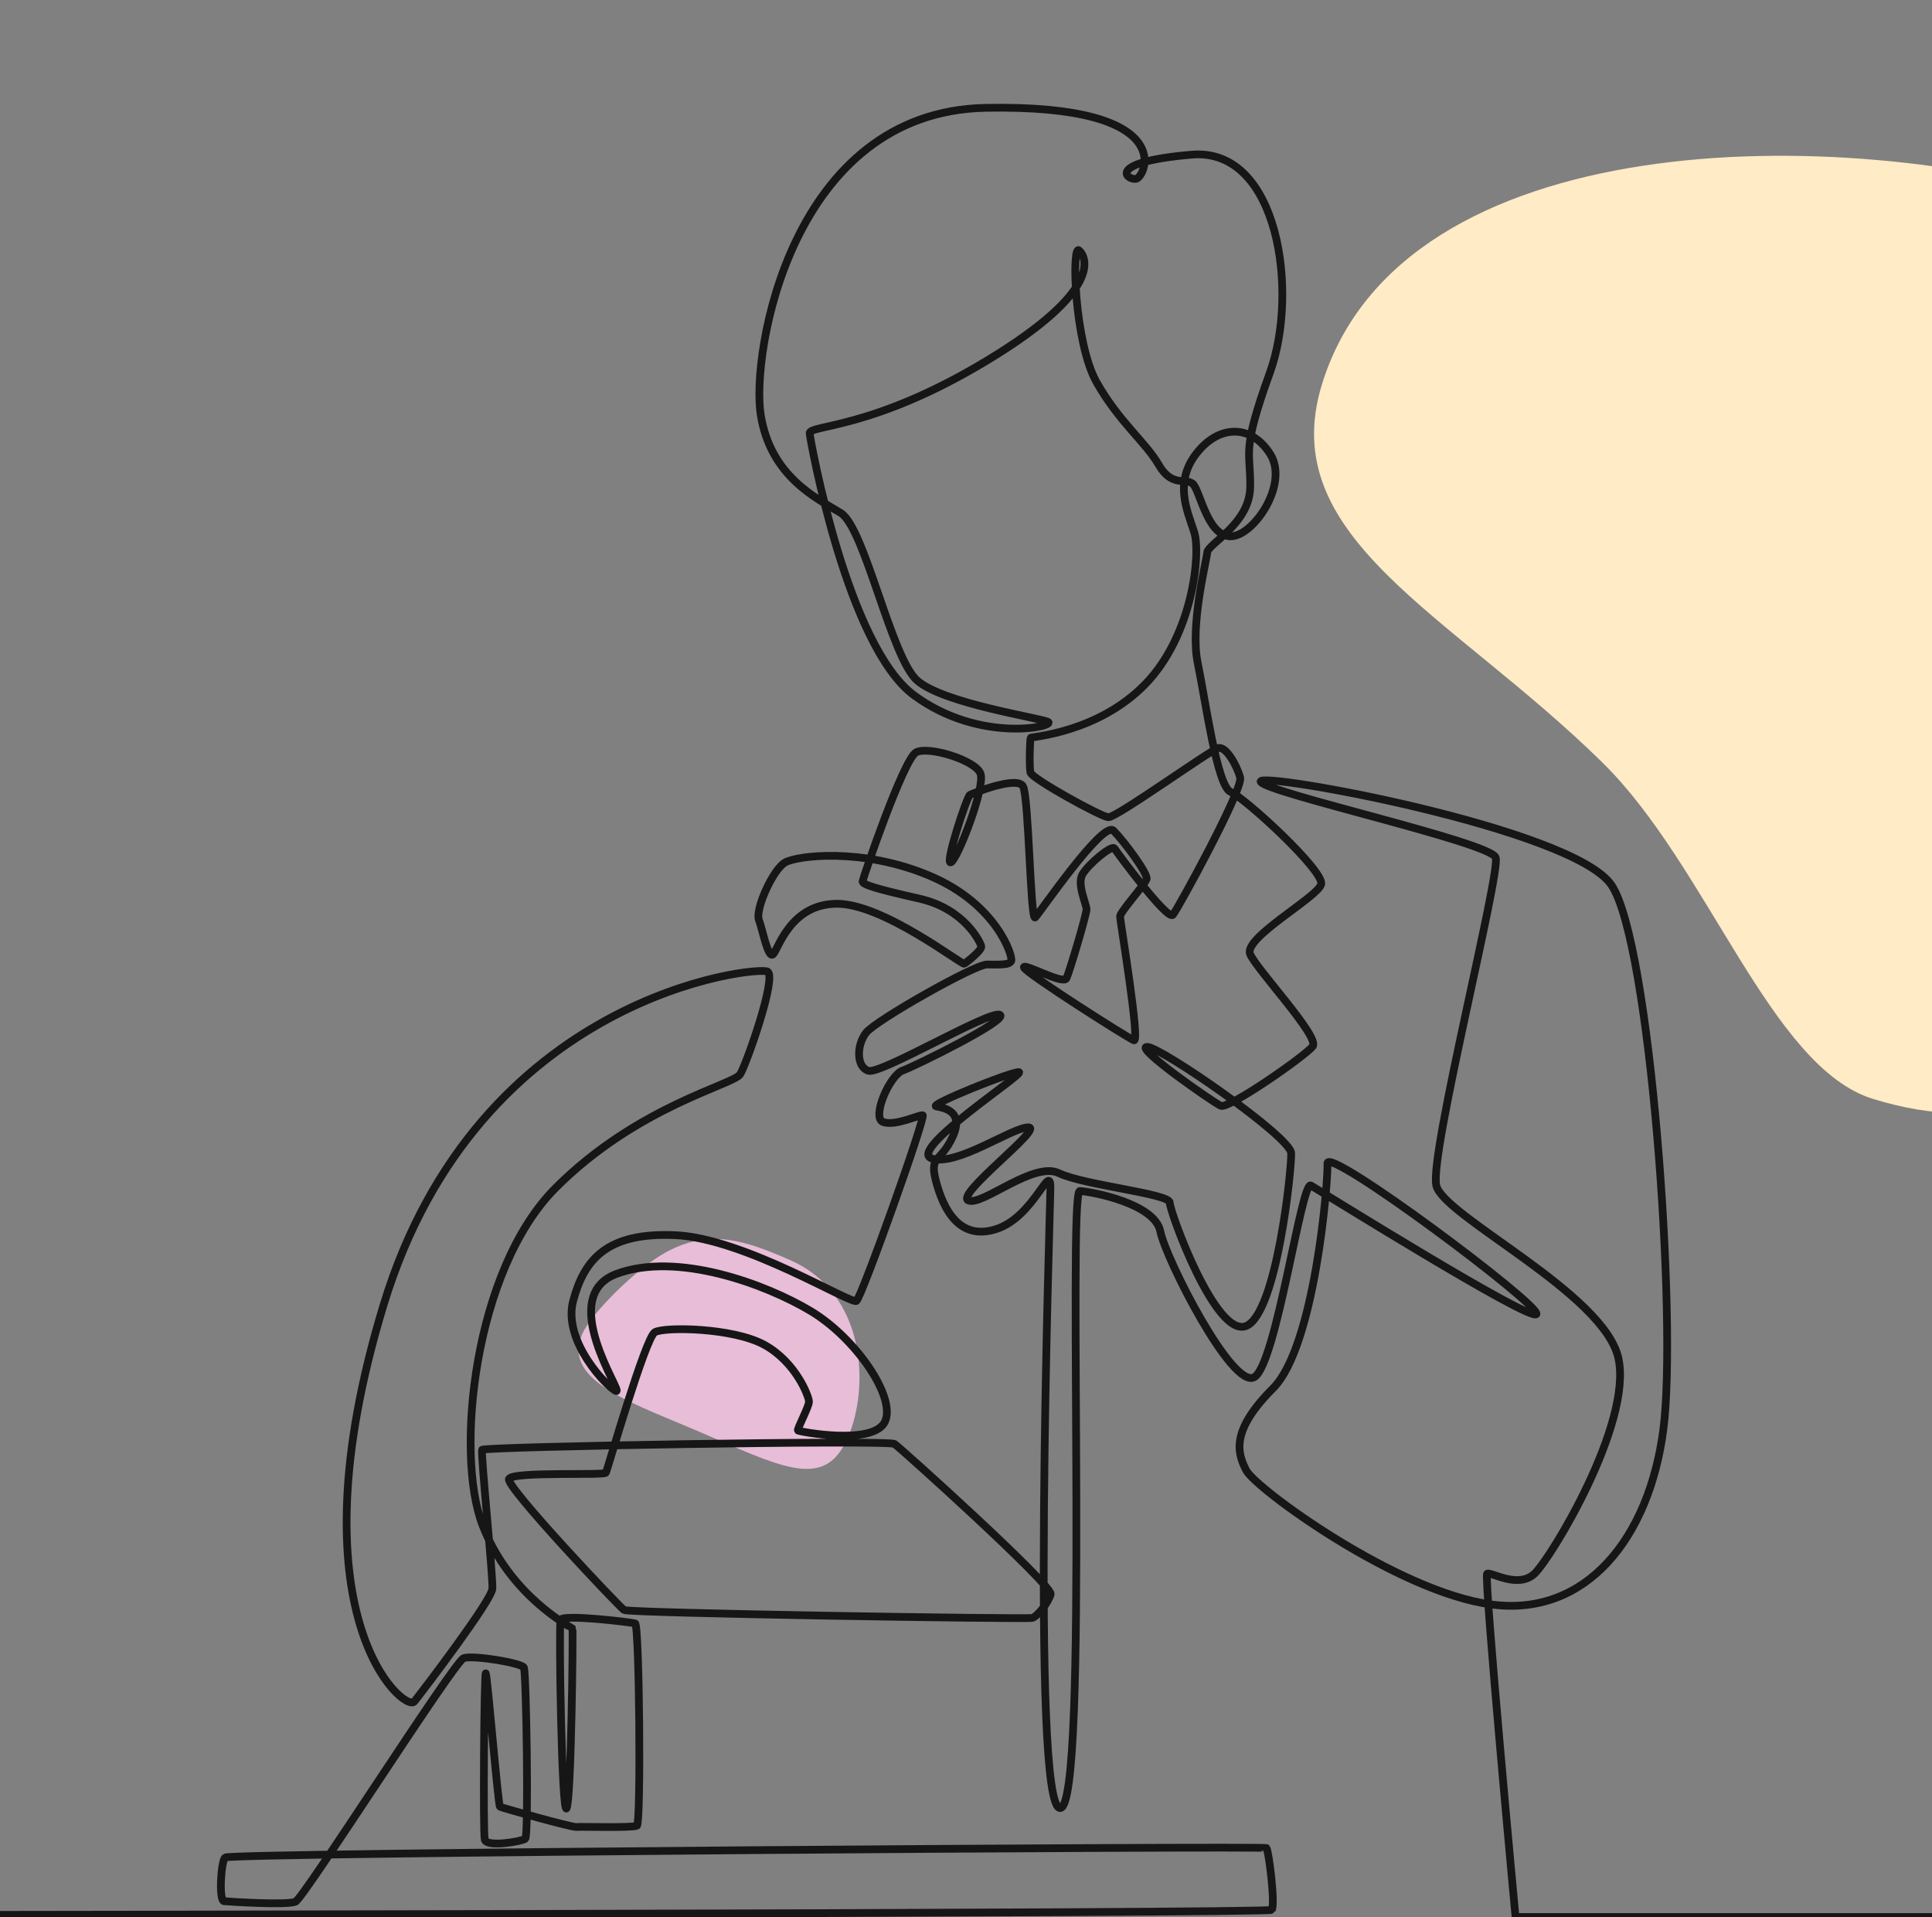 <svg width="375" height="372" viewBox="0 0 375 372" fill="none" xmlns="http://www.w3.org/2000/svg">
<rect x="0" y="0" width="375" height="372" fill="#808080" stroke="none"/>
<g clip-path="url(#clip0_162_7080)">
<path d="M256.574 74.63C272.117 24.035 357.289 23.948 405.645 38.836C454.001 53.723 447.229 77.947 431.686 128.541C416.143 179.136 411.88 228.123 363.524 213.236C343.657 207.119 331.537 168.091 310.973 147.915C281.486 118.984 247.418 104.438 256.574 74.63Z" fill="#FFEBC5"/>
<path d="M153.361 244.524C168.319 251.099 168.718 269.504 164.549 279.003C160.379 288.502 153.221 285.499 138.262 278.924C123.304 272.35 108.868 268.314 113.037 258.814C114.75 254.911 123.5 246.115 129.348 242.956C137.733 238.425 144.548 240.65 153.361 244.524Z" fill="#E8BDD8"/>
<path d="M-701.696 371.992C-701.696 371.992 246.175 371.992 246.864 370.614C247.553 369.236 246.226 359.027 245.819 358.618C245.411 358.21 44.5 359.537 43.683 360.456C42.867 361.375 42.459 368.827 43.479 368.93C44.499 369.031 55.723 369.746 57.356 369.031C58.989 368.317 88.171 322.378 90.008 321.765C91.845 321.152 101.232 322.684 101.691 323.603C102.15 324.522 102.66 356.321 101.946 356.831C101.232 357.342 94.446 358.516 94.089 356.985C93.731 355.454 93.988 324.164 94.293 324.726C94.599 325.288 96.691 350.4 97.049 350.604C97.407 350.809 111.028 354.637 111.896 354.535C112.763 354.434 122.813 354.74 123.63 354.28C124.447 353.821 124.115 315.257 123.273 315.028C122.43 314.798 109.192 313.19 108.809 314.339C108.426 315.487 109.039 352.162 109.957 350.936C110.876 349.711 111.258 316.253 111.105 316.023C110.952 315.793 99.014 309.821 93.656 295.963C88.299 282.105 91.948 246.425 107.865 230.5C123.783 214.575 142.456 210.492 143.68 208.45C144.904 206.408 150.822 189.666 148.985 188.543C147.148 187.42 92.814 192.831 74.447 253.24C56.08 313.649 78.579 332.485 80.416 330.187C82.253 327.89 95.415 310.587 95.569 308.29C95.722 305.993 93.272 281.953 93.579 281.34C93.886 280.727 172.403 279.379 173.627 280.206C174.851 281.034 204.391 307.679 203.932 309.363C203.473 311.047 201.33 313.65 200.412 313.956C199.493 314.262 122.047 313.037 121.129 312.426C120.21 311.814 98.171 288.537 98.783 287.007C99.396 285.476 117.303 286.393 117.609 285.782C117.915 285.169 125.262 259.596 127.099 258.525C128.936 257.452 142.251 257.606 148.374 260.974C154.496 264.343 157.022 271.004 157.022 272C157.022 272.996 154.649 277.36 154.879 277.59C155.109 277.82 169.649 280.576 171.791 275.829C173.934 271.082 166.052 259.597 157.328 254.392C148.603 249.185 131.462 242.83 119.676 247.195C107.89 251.559 121.054 270.394 119.6 269.935C118.146 269.475 109.116 260.365 111.259 252.402C113.401 244.438 117.763 239.08 131.13 239.692C144.497 240.305 165.211 253.167 166.231 252.452C167.251 251.738 179.801 216.518 179.087 216.416C178.373 216.315 173.782 218.56 171.435 217.744C169.088 216.928 172.659 208.658 175.21 207.74C177.761 206.821 196.179 197.735 194.037 196.918C191.894 196.101 170.977 208.505 168.578 207.79C166.18 207.076 166.231 202.788 168.119 200.389C170.006 197.991 189.164 187.169 191.536 187.169C193.909 187.169 195.898 187.323 196.281 186.48C196.664 185.637 193.525 175.454 180.44 169.942C167.354 164.429 154.803 166.037 152.431 167.339C150.058 168.64 146.538 176.449 147.303 178.517C148.068 180.584 149.063 186.097 150.058 185.178C151.053 184.259 153.349 175.454 162.379 175.378C171.409 175.302 186.715 187.321 187.175 187.016C187.634 186.71 190.619 184.412 190.465 183.647C190.312 182.882 187.251 176.373 178.45 174.383C169.65 172.393 167.354 171.626 167.43 171.014C167.506 170.401 175.389 147.202 177.838 145.977C180.286 144.752 189.316 147.508 190.312 150.111C191.307 152.714 185.873 166.726 184.573 167.339C183.272 167.952 187.659 154.552 188.272 154.246C188.885 153.94 197.455 150.469 198.578 152.613C199.701 154.757 200.007 178.951 200.925 178.032C201.844 177.113 214.088 159.146 216.128 161.188C218.17 163.23 222.862 169.558 222.557 170.58C222.251 171.601 217.403 176.986 217.403 177.829C217.403 178.671 221.383 202.406 220.082 201.87C218.781 201.335 198.654 188.549 198.731 187.706C198.807 186.863 206.383 191.152 206.996 189.85C207.608 188.547 210.898 177.447 210.898 176.45C210.898 175.455 208.985 171.602 210.108 169.661C211.23 167.722 215.822 163.842 216.332 164.659C216.842 165.475 226.638 178.746 227.658 177.522C228.678 176.297 241.331 153.123 240.718 150.878C240.106 148.632 238.015 144.803 236.484 145.161C234.954 145.518 216.637 158.738 215.107 158.586C213.577 158.432 200.261 151.082 200.006 149.908C199.751 148.734 199.904 143.374 200.056 143.171C200.21 142.966 213.168 142.201 222.351 132.707C231.535 123.213 233.116 107.39 231.79 103.256C230.463 99.122 227.861 93.711 232.148 88.096C236.433 82.481 242.76 82.175 246.535 88.096C250.31 94.017 243.065 104.43 238.628 104.072C234.189 103.715 232.884 94.856 231.434 93.813C229.984 92.769 227.404 94.527 224.904 90.189C222.403 85.851 217.199 81.869 212.863 74.213C208.527 66.557 207.965 47.262 209.445 48.59C210.925 49.917 214.088 56.348 191.64 69.925C169.192 83.502 156.947 82.38 157.151 84.115C157.355 85.851 164.498 125.461 177.457 134.955C190.416 144.449 205.313 140.876 203.374 140.06C201.435 139.243 183.171 136.487 178.068 132.096C172.966 127.706 167.865 102.39 163.171 99.531C158.477 96.673 149.6 92.487 147.661 80.544C145.722 68.6 153.579 21.64 191.332 20.925C229.085 20.21 222.351 34.401 220.514 34.706C218.677 35.012 214.495 31.439 231.331 30.01C248.167 28.581 252.146 56.706 246.483 72.325C240.82 87.945 242.809 87.485 242.657 94.606C242.505 101.726 234.468 105.478 234.316 107.238C234.163 108.999 230.949 121.326 232.479 128.676C234.009 136.026 236.229 152.615 238.881 153.687C241.534 154.76 257.146 169.052 256.432 171.604C255.718 174.156 241.228 182.017 242.657 185.181C244.085 188.345 256.227 201.209 254.799 203.046C253.371 204.883 238.473 215.296 236.943 214.582C235.413 213.867 220.004 203.148 222.658 203.148C225.312 203.148 250.515 220.605 250.616 223.77C250.718 226.934 247.81 254.855 241.892 257.305C235.974 259.755 227.045 235.101 227.045 233.366C227.045 231.631 210.413 229.998 205.515 227.65C200.617 225.302 190.618 234.081 187.965 232.958C185.312 231.834 202.76 218.768 199.597 218.768C196.434 218.768 185.618 226.424 180.823 224.79C176.027 223.157 199.291 208.15 197.761 208.048C196.231 207.946 180.313 214.377 181.69 214.683C183.068 214.989 187.251 215.499 184.905 220.604C182.558 225.709 180.314 224.076 181.69 229.282C183.068 234.488 186.129 240.92 193.476 238.47C200.822 236.02 203.985 225.097 203.884 230.711C203.782 236.326 200.032 350.866 205.771 350.866C211.511 350.866 207.149 230.966 209.598 231.12C212.046 231.273 224.137 233.57 225.209 238.929C226.281 244.289 239.138 269.555 243.423 267.259C247.709 264.963 252.607 228.976 254.444 230.049C256.281 231.121 297.299 256.692 298.218 255.008C299.136 253.324 257.505 222.239 257.658 225.761C257.812 229.283 255.21 261.287 247.097 269.403C238.985 277.518 240.056 281.806 241.893 285.328C243.73 288.85 271.126 308.91 289.493 311.36C307.861 313.809 320.104 298.497 322.859 277.366C325.615 256.234 320.334 182.732 312.757 171.707C305.181 160.681 243.678 149.553 244.699 151.698C245.719 153.842 289.289 163.439 290.31 166.399C291.33 169.36 277.402 224.077 278.78 230.05C280.157 236.021 311.381 250.951 314.135 263.585C316.889 276.219 301.049 302.404 297.835 305.389C294.62 308.375 289.34 304.93 288.651 305.389C287.962 305.848 294.161 372 294.161 372H634.304" stroke="#161616" stroke-width="1.5" stroke-miterlimit="10"/>
</g>
<defs>
<clipPath id="clip0_162_7080">
<rect width="375" height="372" fill="white"/>
</clipPath>
</defs>
</svg>
